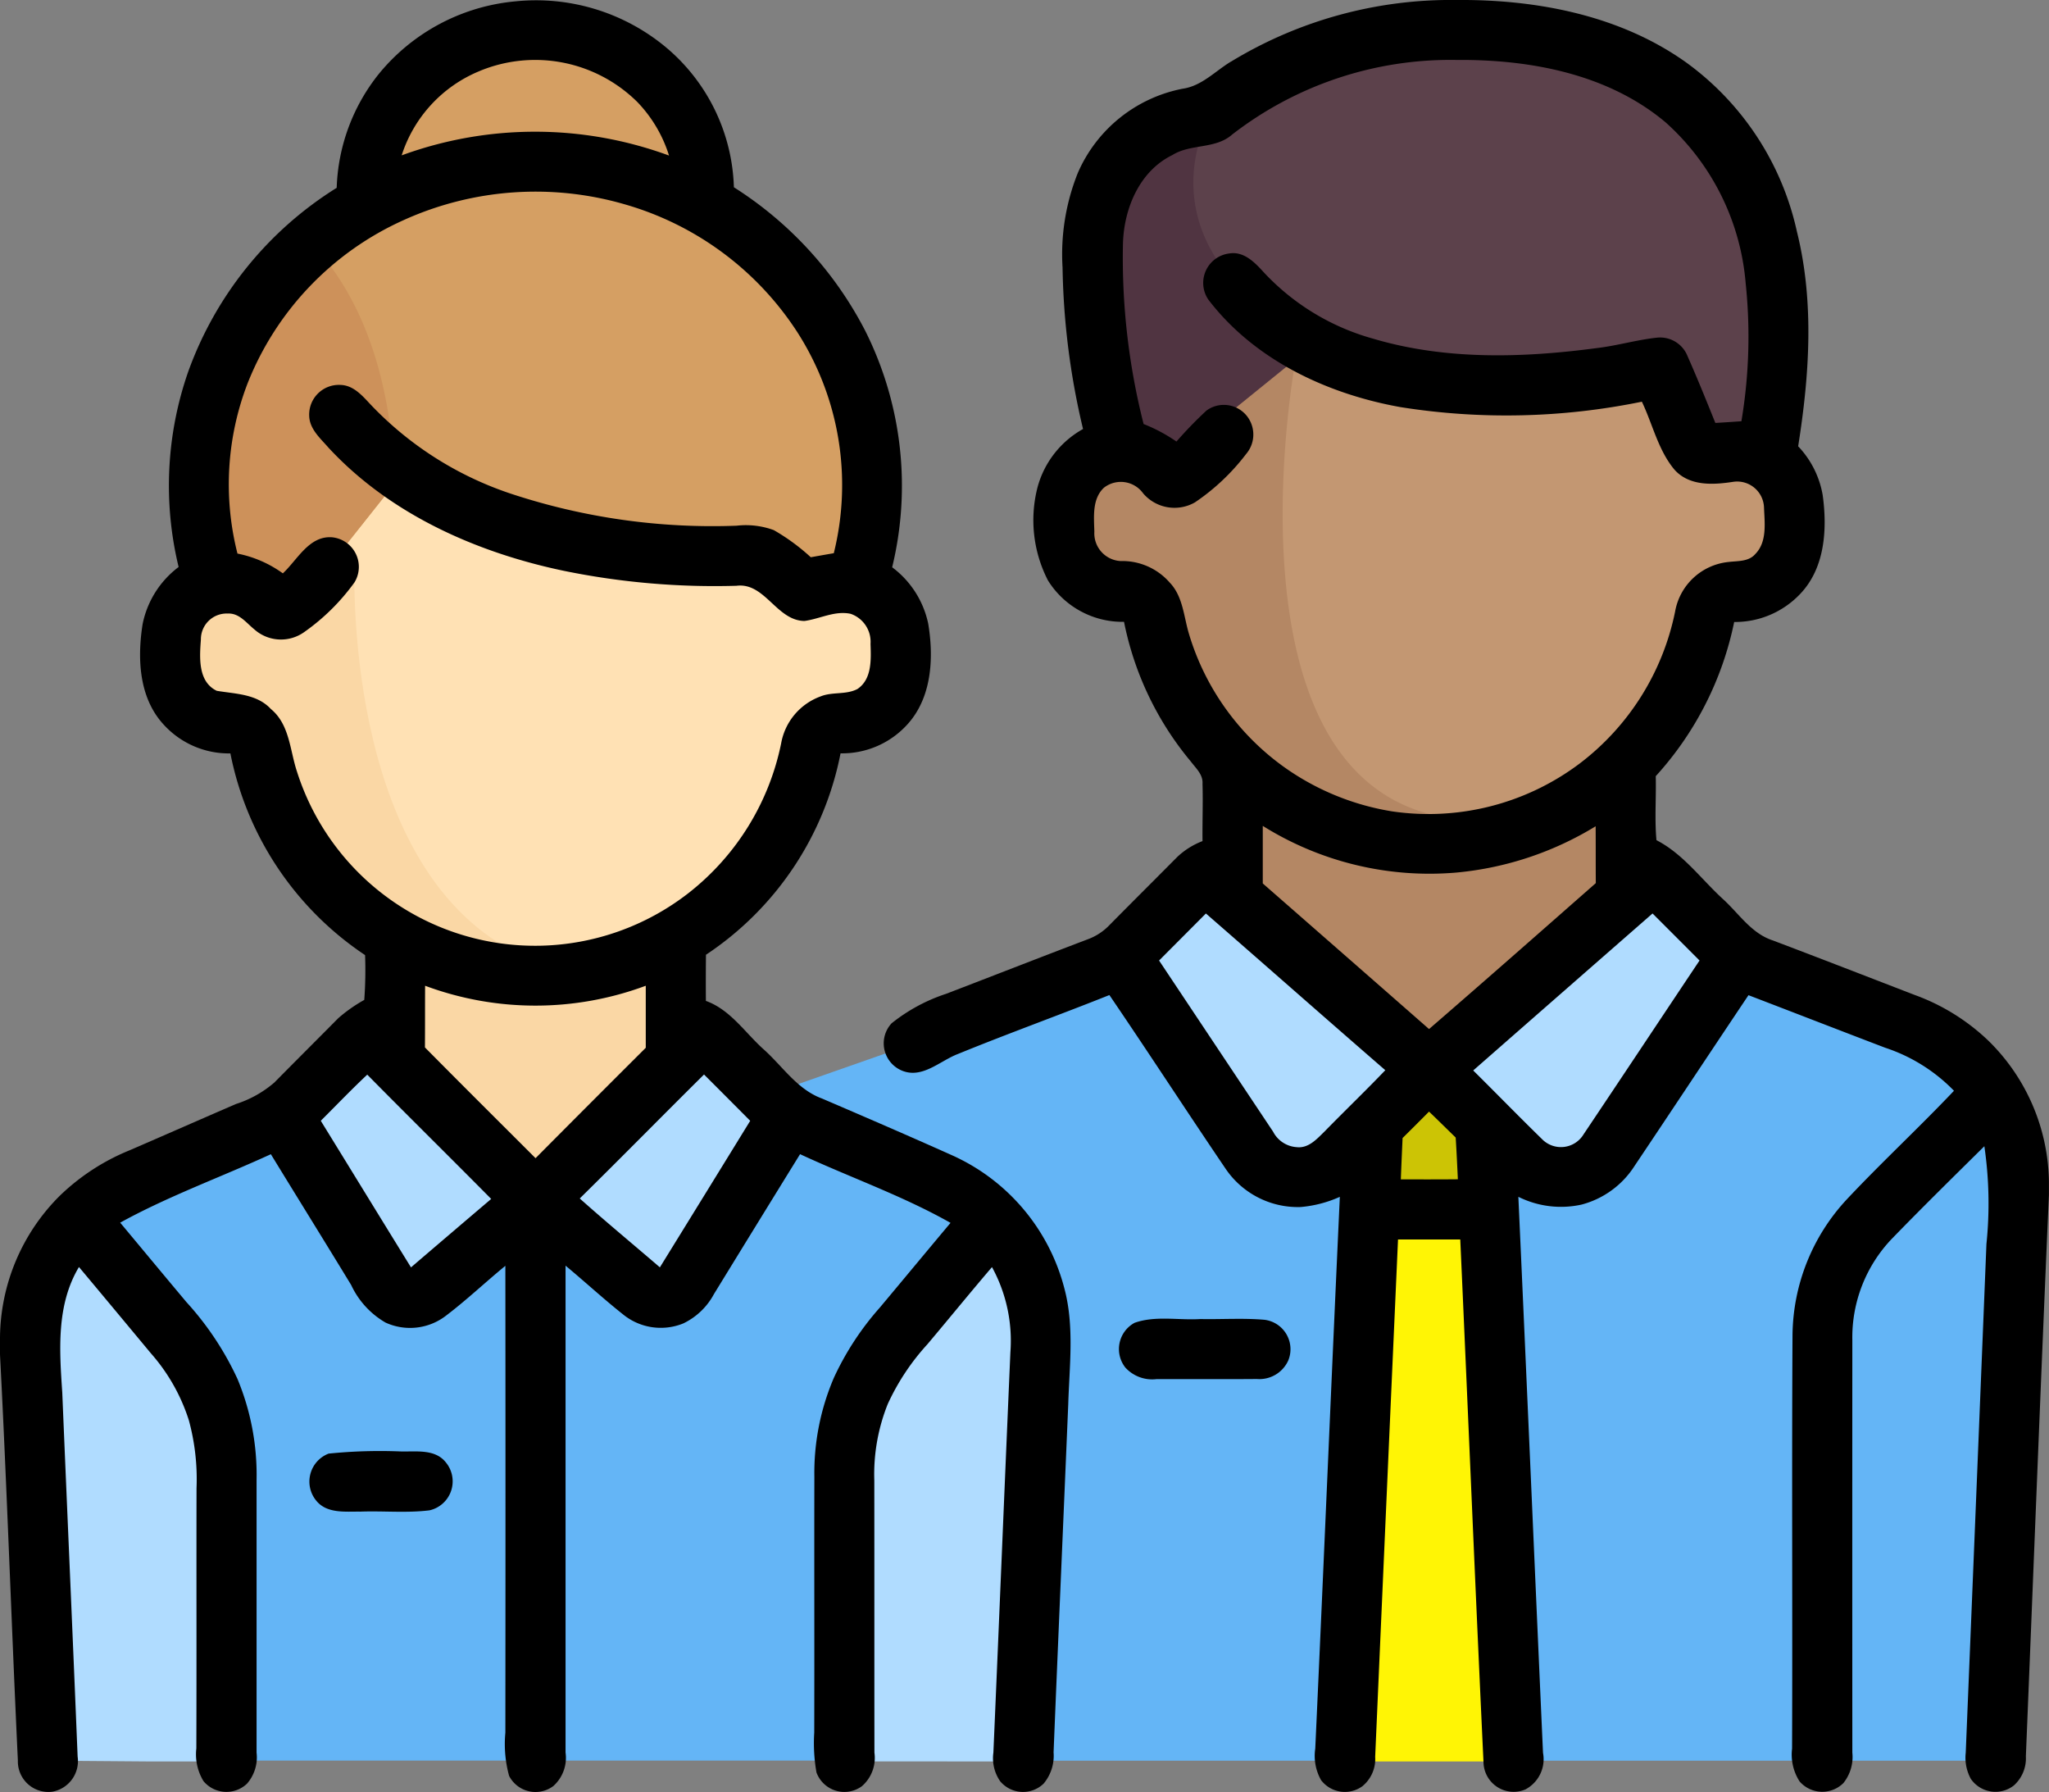 <svg id="t2-ic1" xmlns="http://www.w3.org/2000/svg" xmlns:xlink="http://www.w3.org/1999/xlink" width="137.225" height="120" viewBox="0 0 137.225 120">
  <rect x="0" y="0" width="137.225" height="120" fill="#808080" stroke="none"/>
  <defs>
    <clipPath id="clip-path">
      <rect id="Rectangle_36544" data-name="Rectangle 36544" width="137.225" height="120" fill="none"/>
    </clipPath>
  </defs>
  <g id="Group_111588" data-name="Group 111588" clip-path="url(#clip-path)">
    <path id="Path_172424" data-name="Path 172424" d="M269.689,72.935l8.577-4.02s4.824,9.113,29.214,6.164l2.154,5.322s5.886-.23,5.886,4.595a4.723,4.723,0,0,1-4.288,5.092s-4.9,16.306-20.676,15.658-17.919-15.658-17.919-15.658l-4.48-.552-.649-6.034,3.234-3.331-1.662-5.858Z" transform="translate(-195.812 -50.445)" fill="#c39772"/>
    <path id="Path_172425" data-name="Path 172425" d="M280.643,35.715l5.858-5.7s11.257,4.02,23.318.8l3.226,6.164H317.4l.8-12.061S315.715,8.035,296.418,8.839l-17.383,4.826s-11.33,1.874-4.88,22.511L279,38.321Z" transform="translate(-199.223 -6.45)" fill="#5c414b"/>
    <path id="Path_172426" data-name="Path 172426" d="M6.891,308.87H73.3v-31.7L69.908,271.9l-9.534-4.1-7.619-6.892L40.962,271.367,28.327,260.914,22.3,265.42l-9.208,5.411-6.2,4.442-.962,8.057Z" transform="translate(-4.34 -190.985)" fill="#64b5f6"/>
    <path id="Path_172427" data-name="Path 172427" d="M190.643,232.558l12.865-4.508,13.665-5.579,3.054-5.056,15.844,13.5,13.8-12.834,6.432,5.9,15.277,5.9,2.68,4.556-.976,42.6H208.5v-31.7l-3.389-5.265-9.649-5.36Z" transform="translate(-139.547 -159.144)" fill="#64b5f6"/>
    <path id="Path_172428" data-name="Path 172428" d="M98.753,260.915c.077,0,6.2,4.505,6.2,4.505L97.49,278.068l-7.773-5.092-10.032,5.092L71.071,265.42,76.7,261.26l11.314,8.7,9.476-9.044Z" transform="translate(-52.023 -190.985)" fill="#b0dcff"/>
    <path id="Path_172429" data-name="Path 172429" d="M223.045,344.063,224.531,315l-2.749-6.088-4.556,3.752-5.153,8.309-.858,23.088Z" transform="translate(-154.605 -226.12)" fill="#b0dcff"/>
    <path id="Path_172430" data-name="Path 172430" d="M15.454,344.063l-7.308-.057-.5-32.143,2.987-2.948,3.561,2.066,6.585,10.8.536,18.493v3.791Z" transform="translate(-5.594 -226.12)" fill="#b0dcff"/>
    <path id="Path_172431" data-name="Path 172431" d="M315.241,217.415l6.432,6.03-10.784,14.672-9.719-7.2-9.591,7.2-12-14.547,7.292-6.156,13.756,11.659Z" transform="translate(-204.645 -159.144)" fill="#b0dcff"/>
    <path id="Path_172432" data-name="Path 172432" d="M341.246,271.629l3.933,4.748,1.838,40.394H335.072l2.972-42.155Z" transform="translate(-245.267 -198.828)" fill="#fff505"/>
    <path id="Path_172433" data-name="Path 172433" d="M351.053,279.784H344.8l.365-6.369,3.2-1.787,3.627,2.757Z" transform="translate(-252.388 -198.827)" fill="#ccc405"/>
    <path id="Path_172434" data-name="Path 172434" d="M99.4,236.279l-.752,7.407,8.835,9.189,10.194-9.993-.459-6.6s-10.365,3.85-17.818,0" transform="translate(-72.205 -172.952)" fill="#fad7a5"/>
    <path id="Path_172435" data-name="Path 172435" d="M47.047,125.356s2.74,15.124,18.791,15.124,19.267-15.66,19.267-15.66a5.4,5.4,0,0,0,5.092-5.628c0-5.36-5.207-4.036-5.207-4.036l-7.39-2.129s-13.133,2.144-24.926-9.113l-9.282,8.309,1.165,2.933a3.258,3.258,0,0,0-3.588,3.588c0,3.932,6.076,6.613,6.076,6.613" transform="translate(-29.99 -76.064)" fill="#ffe1b4"/>
    <path id="Path_172436" data-name="Path 172436" d="M56.22,137.832s-1.1,19.393,9.634,26.191v1.838s-15.339-2.469-16.641-16.176c0,0-5.59-.306-4.786-5.934,0,0,1.608-4.319,3.752-3.768l4.556,1.088Z" transform="translate(-32.462 -100.891)" fill="#fad7a5"/>
    <path id="Path_172437" data-name="Path 172437" d="M59.823,41.323l3.174-4s9.419,6.159,25.347,4.572l2.067,2.151H94.13s3.4-19.3-10.381-26.261c0,0-.323-11.017-11.342-11.017S60.853,18.335,60.853,18.335s-14.359,6.251-10.128,24.7l5.686,1.013Z" transform="translate(-36.559 -4.957)" fill="#d59f63"/>
    <path id="Path_172438" data-name="Path 172438" d="M57.027,59.32c-3.914,3.306-9.061,10.149-6.3,22.181l5.686,1.013,3.412-2.726,3.174-4c-.28-8.837-3.222-13.772-5.97-16.47" transform="translate(-36.559 -43.421)" fill="#cd915a"/>
    <path id="Path_172439" data-name="Path 172439" d="M309.643,191.675v6.968l12.99,11.833,13.352-12.063v-8.291s-14.282,11.737-26.342,1.553" transform="translate(-226.653 -139.166)" fill="#b48764"/>
    <path id="Path_172440" data-name="Path 172440" d="M283.492,39c-7.566-6.325-2.963-13.238-2.963-13.238l.038-.425-1.531.425s-11.33,1.874-4.88,22.511L279,50.417l1.646-2.605,5.858-5.7s.782.28,2.154.632Z" transform="translate(-199.223 -18.546)" fill="#503441"/>
    <path id="Path_172441" data-name="Path 172441" d="M282.477,89.75s-5.008,26.841,9.005,30.462v2.07s-18.693-1.92-18.823-16.266c0,0-5.83-.715-5.258-4.85a6.748,6.748,0,0,1,3.75-5.4l4.327,1.8,1.415-3.293Z" transform="translate(-195.704 -65.695)" fill="#b48764"/>
    <path id="Path_172442" data-name="Path 172442" d="M25.373,5A13.386,13.386,0,0,1,34.526.143,13.594,13.594,0,0,1,44.55,3.179a12.713,12.713,0,0,1,4.6,9.413,24.885,24.885,0,0,1,8.791,9.6,23.134,23.134,0,0,1,1.809,15.845,6.329,6.329,0,0,1,2.415,3.779c.386,2.332.241,5.028-1.479,6.832a5.884,5.884,0,0,1-4.393,1.847,21.025,21.025,0,0,1-9.013,13.487c-.011,1.029-.013,2.061-.005,3.09,1.635.587,2.605,2.107,3.846,3.224C52.4,71.43,53.384,73,55.053,73.609c2.921,1.254,5.84,2.514,8.74,3.814a13.469,13.469,0,0,1,7.488,8.893c.681,2.541.338,5.189.26,7.781-.324,7.762-.667,15.524-.981,23.288a2.9,2.9,0,0,1-.67,2.1,1.992,1.992,0,0,1-2.908-.163,2.71,2.71,0,0,1-.453-1.919c.389-8.933.75-17.871,1.139-26.807a10.263,10.263,0,0,0-1.233-5.7c-1.461,1.707-2.879,3.452-4.328,5.17a15.462,15.462,0,0,0-2.653,4,12.624,12.624,0,0,0-.9,5.116c.008,6.073,0,12.149.008,18.223a2.517,2.517,0,0,1-.831,2.243,1.989,1.989,0,0,1-3.05-.914,11.264,11.264,0,0,1-.15-2.669c.016-5.714-.005-11.428.008-17.14a16.163,16.163,0,0,1,1.305-6.612,19.164,19.164,0,0,1,3.074-4.7c1.584-1.89,3.155-3.79,4.741-5.679-3.219-1.82-6.73-3.045-10.077-4.6q-2.891,4.68-5.77,9.373a4.566,4.566,0,0,1-2.048,1.959,4,4,0,0,1-4.071-.63C40.388,87,39.16,85.865,37.876,84.8q0,16.3,0,32.6a2.538,2.538,0,0,1-.815,2.241,1.988,1.988,0,0,1-2.964-.675,8,8,0,0,1-.252-2.892q.016-15.631,0-31.264c-1.324,1.085-2.568,2.265-3.926,3.3a3.945,3.945,0,0,1-4.1.5,5.665,5.665,0,0,1-2.3-2.514c-1.782-2.927-3.591-5.837-5.379-8.759-3.356,1.541-6.856,2.8-10.091,4.583,1.479,1.772,2.951,3.549,4.433,5.315a20.156,20.156,0,0,1,3.423,5.151,16.726,16.726,0,0,1,1.278,6.781q0,9.118,0,18.236a2.686,2.686,0,0,1-.641,2.082,2,2,0,0,1-2.913-.169,3.442,3.442,0,0,1-.48-2.192c.021-5.808,0-11.613.013-17.418a15.012,15.012,0,0,0-.512-4.546,12.509,12.509,0,0,0-2.541-4.487C8.507,88.747,6.9,86.814,5.288,84.89,3.763,87.436,3.98,90.459,4.17,93.295c.338,8.126.7,16.25,1.029,24.376a2.083,2.083,0,0,1-1.694,2.351,2.043,2.043,0,0,1-2.308-2.08C.767,108.88.472,99.81,0,90.751V89.623a13.553,13.553,0,0,1,4-9.5,14.657,14.657,0,0,1,4.685-3.05c2.377-1.029,4.747-2.072,7.124-3.1a7.353,7.353,0,0,0,2.568-1.439c1.423-1.442,2.857-2.87,4.28-4.307a10.1,10.1,0,0,1,1.739-1.222,27.306,27.306,0,0,0,.054-3A21.163,21.163,0,0,1,15.43,50.5a5.9,5.9,0,0,1-4.479-1.94c-1.654-1.8-1.761-4.428-1.4-6.717a6.341,6.341,0,0,1,2.412-3.825,23.164,23.164,0,0,1,.643-13.082,24.133,24.133,0,0,1,9.943-12.307A12.855,12.855,0,0,1,25.373,5m6.746-.19A9.106,9.106,0,0,0,26.9,10.456a26,26,0,0,1,17.906.013,9.056,9.056,0,0,0-2.115-3.578A9.712,9.712,0,0,0,32.119,4.809m-5.047,9.965A20.081,20.081,0,0,0,16.582,25.72a18.808,18.808,0,0,0-.678,11.4,7.755,7.755,0,0,1,3.039,1.324c.981-.911,1.758-2.533,3.3-2.415a1.991,1.991,0,0,1,1.5,3.015,14.224,14.224,0,0,1-3.372,3.334,2.679,2.679,0,0,1-3.337-.182c-.536-.432-1.008-1.1-1.78-1.061a1.725,1.725,0,0,0-1.8,1.737c-.086,1.187-.214,2.82,1.061,3.436,1.257.214,2.68.2,3.626,1.219,1.254,1.032,1.27,2.744,1.742,4.173a16.73,16.73,0,0,0,26.26,8.126,17.037,17.037,0,0,0,6.172-10,4.111,4.111,0,0,1,2.653-3.147c.785-.316,1.7-.091,2.458-.493.978-.659.909-1.981.874-3.021a1.978,1.978,0,0,0-1.335-2.013c-1.069-.225-2.058.343-3.093.48-1.873-.027-2.643-2.6-4.554-2.356a50.328,50.328,0,0,1-11.549-1C31.9,37.049,26.126,34.481,22,30.029c-.539-.622-1.268-1.241-1.292-2.128a1.989,1.989,0,0,1,2.1-2.074c.954.029,1.565.86,2.174,1.482a22.947,22.947,0,0,0,9.244,5.805,43,43,0,0,0,15.108,2.139,5.432,5.432,0,0,1,2.487.295A13.8,13.8,0,0,1,54.3,37.365q.768-.137,1.541-.271A18.946,18.946,0,0,0,53.36,22.235,20.5,20.5,0,0,0,41.8,13.723a21.42,21.42,0,0,0-14.73,1.051m1.4,51.28c-.008,1.375,0,2.755-.011,4.133,2.458,2.485,4.937,4.948,7.408,7.416q3.683-3.707,7.381-7.392c0-1.386,0-2.771,0-4.154a21.181,21.181,0,0,1-14.778,0M21.484,75.1c2.015,3.27,4.02,6.545,6.041,9.815q2.686-2.3,5.371-4.583c-2.755-2.785-5.548-5.532-8.3-8.322-1.067,1-2.077,2.058-3.114,3.09m17.343,5.2c1.761,1.571,3.581,3.074,5.368,4.613q3.027-4.9,6.049-9.812Q48.7,73.547,47.15,72c-2.782,2.755-5.529,5.551-8.322,8.3" transform="translate(0 -0.053)"/>
    <path id="Path_172443" data-name="Path 172443" d="M244.1,4.126A28.338,28.338,0,0,1,259.21,0c5.358-.043,10.943,1.021,15.376,4.184A19.02,19.02,0,0,1,282,15.509c1.174,4.709.836,9.627.083,14.374a6.281,6.281,0,0,1,1.643,3.27c.314,2.286.158,4.913-1.546,6.655a6,6,0,0,1-4.382,1.839,21.825,21.825,0,0,1-5.253,10.324c.038,1.429-.083,2.862.048,4.286,1.782.917,2.97,2.578,4.417,3.91,1.083.97,1.922,2.329,3.369,2.8,3.171,1.2,6.331,2.428,9.493,3.648a14.083,14.083,0,0,1,4.953,3.071,13.462,13.462,0,0,1,4.052,9.434V80c-.552,12.533-1.029,25.068-1.544,37.6a2.44,2.44,0,0,1-.8,1.948,2,2,0,0,1-2.889-.442,2.968,2.968,0,0,1-.338-1.75q.7-17.03,1.386-34.057a26.514,26.514,0,0,0-.139-6.55c-2.082,2.058-4.17,4.109-6.207,6.21a9.553,9.553,0,0,0-2.635,6.773q-.008,13.81,0,27.619a2.788,2.788,0,0,1-.6,2.042,2.01,2.01,0,0,1-2.929-.107,3.313,3.313,0,0,1-.507-2.2c.035-9.206-.024-18.415.029-27.619a13.52,13.52,0,0,1,3.674-9.2c2.321-2.468,4.811-4.773,7.14-7.231a11.38,11.38,0,0,0-4.607-2.881c-3.055-1.166-6.1-2.348-9.155-3.519-2.554,3.809-5.082,7.636-7.636,11.442a6.026,6.026,0,0,1-3.549,2.581,6.4,6.4,0,0,1-4.227-.523c.565,12.409,1.094,24.821,1.651,37.23a2.287,2.287,0,0,1-1.171,2.447,2.017,2.017,0,0,1-2.814-1.809c-.552-11.667-1.029-23.342-1.557-35.011q-2.083,0-4.168,0-.772,17.319-1.53,34.641a2.348,2.348,0,0,1-.855,1.967,2,2,0,0,1-2.769-.407,3.3,3.3,0,0,1-.389-2.112c.568-12.315,1.077-24.631,1.646-36.944a8.078,8.078,0,0,1-2.627.683,5.844,5.844,0,0,1-5.047-2.6c-2.611-3.849-5.141-7.751-7.759-11.594-3.369,1.345-6.784,2.573-10.142,3.945-1.214.461-2.407,1.7-3.787,1.1a1.976,1.976,0,0,1-.659-3.152,11.642,11.642,0,0,1,3.645-1.973c3.168-1.214,6.328-2.452,9.5-3.656a3.827,3.827,0,0,0,1.445-.946c1.512-1.53,3.037-3.047,4.554-4.575a5.124,5.124,0,0,1,1.68-1.051c-.013-1.281.038-2.565,0-3.846.043-.606-.442-1.032-.775-1.474a20.973,20.973,0,0,1-4.481-9.362,5.882,5.882,0,0,1-5.1-2.782,8.816,8.816,0,0,1-.7-6.2,6.356,6.356,0,0,1,3.055-3.929,49.771,49.771,0,0,1-1.372-10.809,14.632,14.632,0,0,1,1.021-6.333,9.655,9.655,0,0,1,7.025-5.644c1.278-.182,2.174-1.177,3.23-1.814m.07,4.894c-1.118.978-2.763.595-3.991,1.362-2.214,1.08-3.251,3.6-3.31,5.955a45.145,45.145,0,0,0,1.383,12.055,10.8,10.8,0,0,1,2.2,1.174,27.266,27.266,0,0,1,2.013-2.077,1.97,1.97,0,0,1,2.87.611,2,2,0,0,1-.209,2.289,14.512,14.512,0,0,1-3.431,3.246,2.759,2.759,0,0,1-3.473-.6,1.839,1.839,0,0,0-2.627-.378c-.8.75-.667,1.946-.641,2.94a1.861,1.861,0,0,0,1.756,1.97A4.215,4.215,0,0,1,240,39.014c.9.943.935,2.316,1.305,3.5a16.933,16.933,0,0,0,6.561,8.995,17.188,17.188,0,0,0,7.041,2.822,16.831,16.831,0,0,0,12.559-3.219,17.009,17.009,0,0,0,6.376-10.166,4.045,4.045,0,0,1,3.591-3.318c.606-.075,1.329-.013,1.772-.523.812-.82.63-2.085.59-3.133a1.8,1.8,0,0,0-2.042-1.713c-1.348.209-2.937.308-3.945-.8-1.1-1.308-1.466-3.045-2.192-4.562a45.2,45.2,0,0,1-16.153.365c-4.915-.876-9.793-3.157-12.881-7.2a1.987,1.987,0,0,1,1.4-3.09c.976-.163,1.71.6,2.3,1.249a15.768,15.768,0,0,0,7.349,4.46c4.846,1.437,10,1.286,14.961.627,1.364-.158,2.686-.557,4.05-.7a1.975,1.975,0,0,1,2.04,1.257c.651,1.469,1.254,2.962,1.855,4.454.582-.032,1.163-.072,1.745-.113a34.215,34.215,0,0,0,.287-9.225A16.257,16.257,0,0,0,273.214,8.2c-3.854-3.248-9.083-4.227-14-4.186a23.867,23.867,0,0,0-15.044,5M246.227,55.3q0,1.93,0,3.854,5.572,4.873,11.136,9.75c3.741-3.235,7.454-6.507,11.168-9.772-.011-1.27,0-2.538-.011-3.806a21.679,21.679,0,0,1-9.332,3.1A21.049,21.049,0,0,1,246.227,55.3m-6.944,9.016q3.819,5.733,7.638,11.463a1.917,1.917,0,0,0,1.573,1.032c.793.094,1.353-.544,1.865-1.043,1.348-1.38,2.739-2.715,4.074-4.109-4.018-3.484-8-7-12.015-10.493-1.043,1.051-2.093,2.1-3.136,3.149m21.039,7.362c1.538,1.522,3.05,3.077,4.6,4.588a1.77,1.77,0,0,0,2.787-.306c2.6-3.876,5.178-7.767,7.77-11.645q-1.572-1.576-3.147-3.149-6.01,5.254-12.01,10.512m-4.73,4.524q-.064,1.383-.118,2.769c1.273,0,2.546.005,3.819-.008-.043-.93-.086-1.863-.145-2.793-.6-.582-1.185-1.166-1.785-1.737q-.88.888-1.772,1.769" transform="translate(-161.657 0)"/>
    <path id="Path_172444" data-name="Path 172444" d="M280.623,329.719c1.41-.5,2.954-.161,4.42-.255,1.431.029,2.868-.075,4.3.051a1.986,1.986,0,0,1,1.584,2.712,2.119,2.119,0,0,1-2.107,1.252c-2.243.019-4.484,0-6.727.008a2.433,2.433,0,0,1-2.082-.775,2,2,0,0,1,.616-2.994" transform="translate(-204.645 -241.143)"/>
    <path id="Path_172445" data-name="Path 172445" d="M78.588,362.716a33.934,33.934,0,0,1,4.787-.147c1.035.035,2.332-.193,3.063.729a1.99,1.99,0,0,1-1.091,3.216c-1.533.188-3.09.029-4.631.086-1.008-.013-2.249.147-2.959-.742a2.007,2.007,0,0,1,.831-3.141" transform="translate(-56.584 -265.384)"/>
  </g>
</svg>
